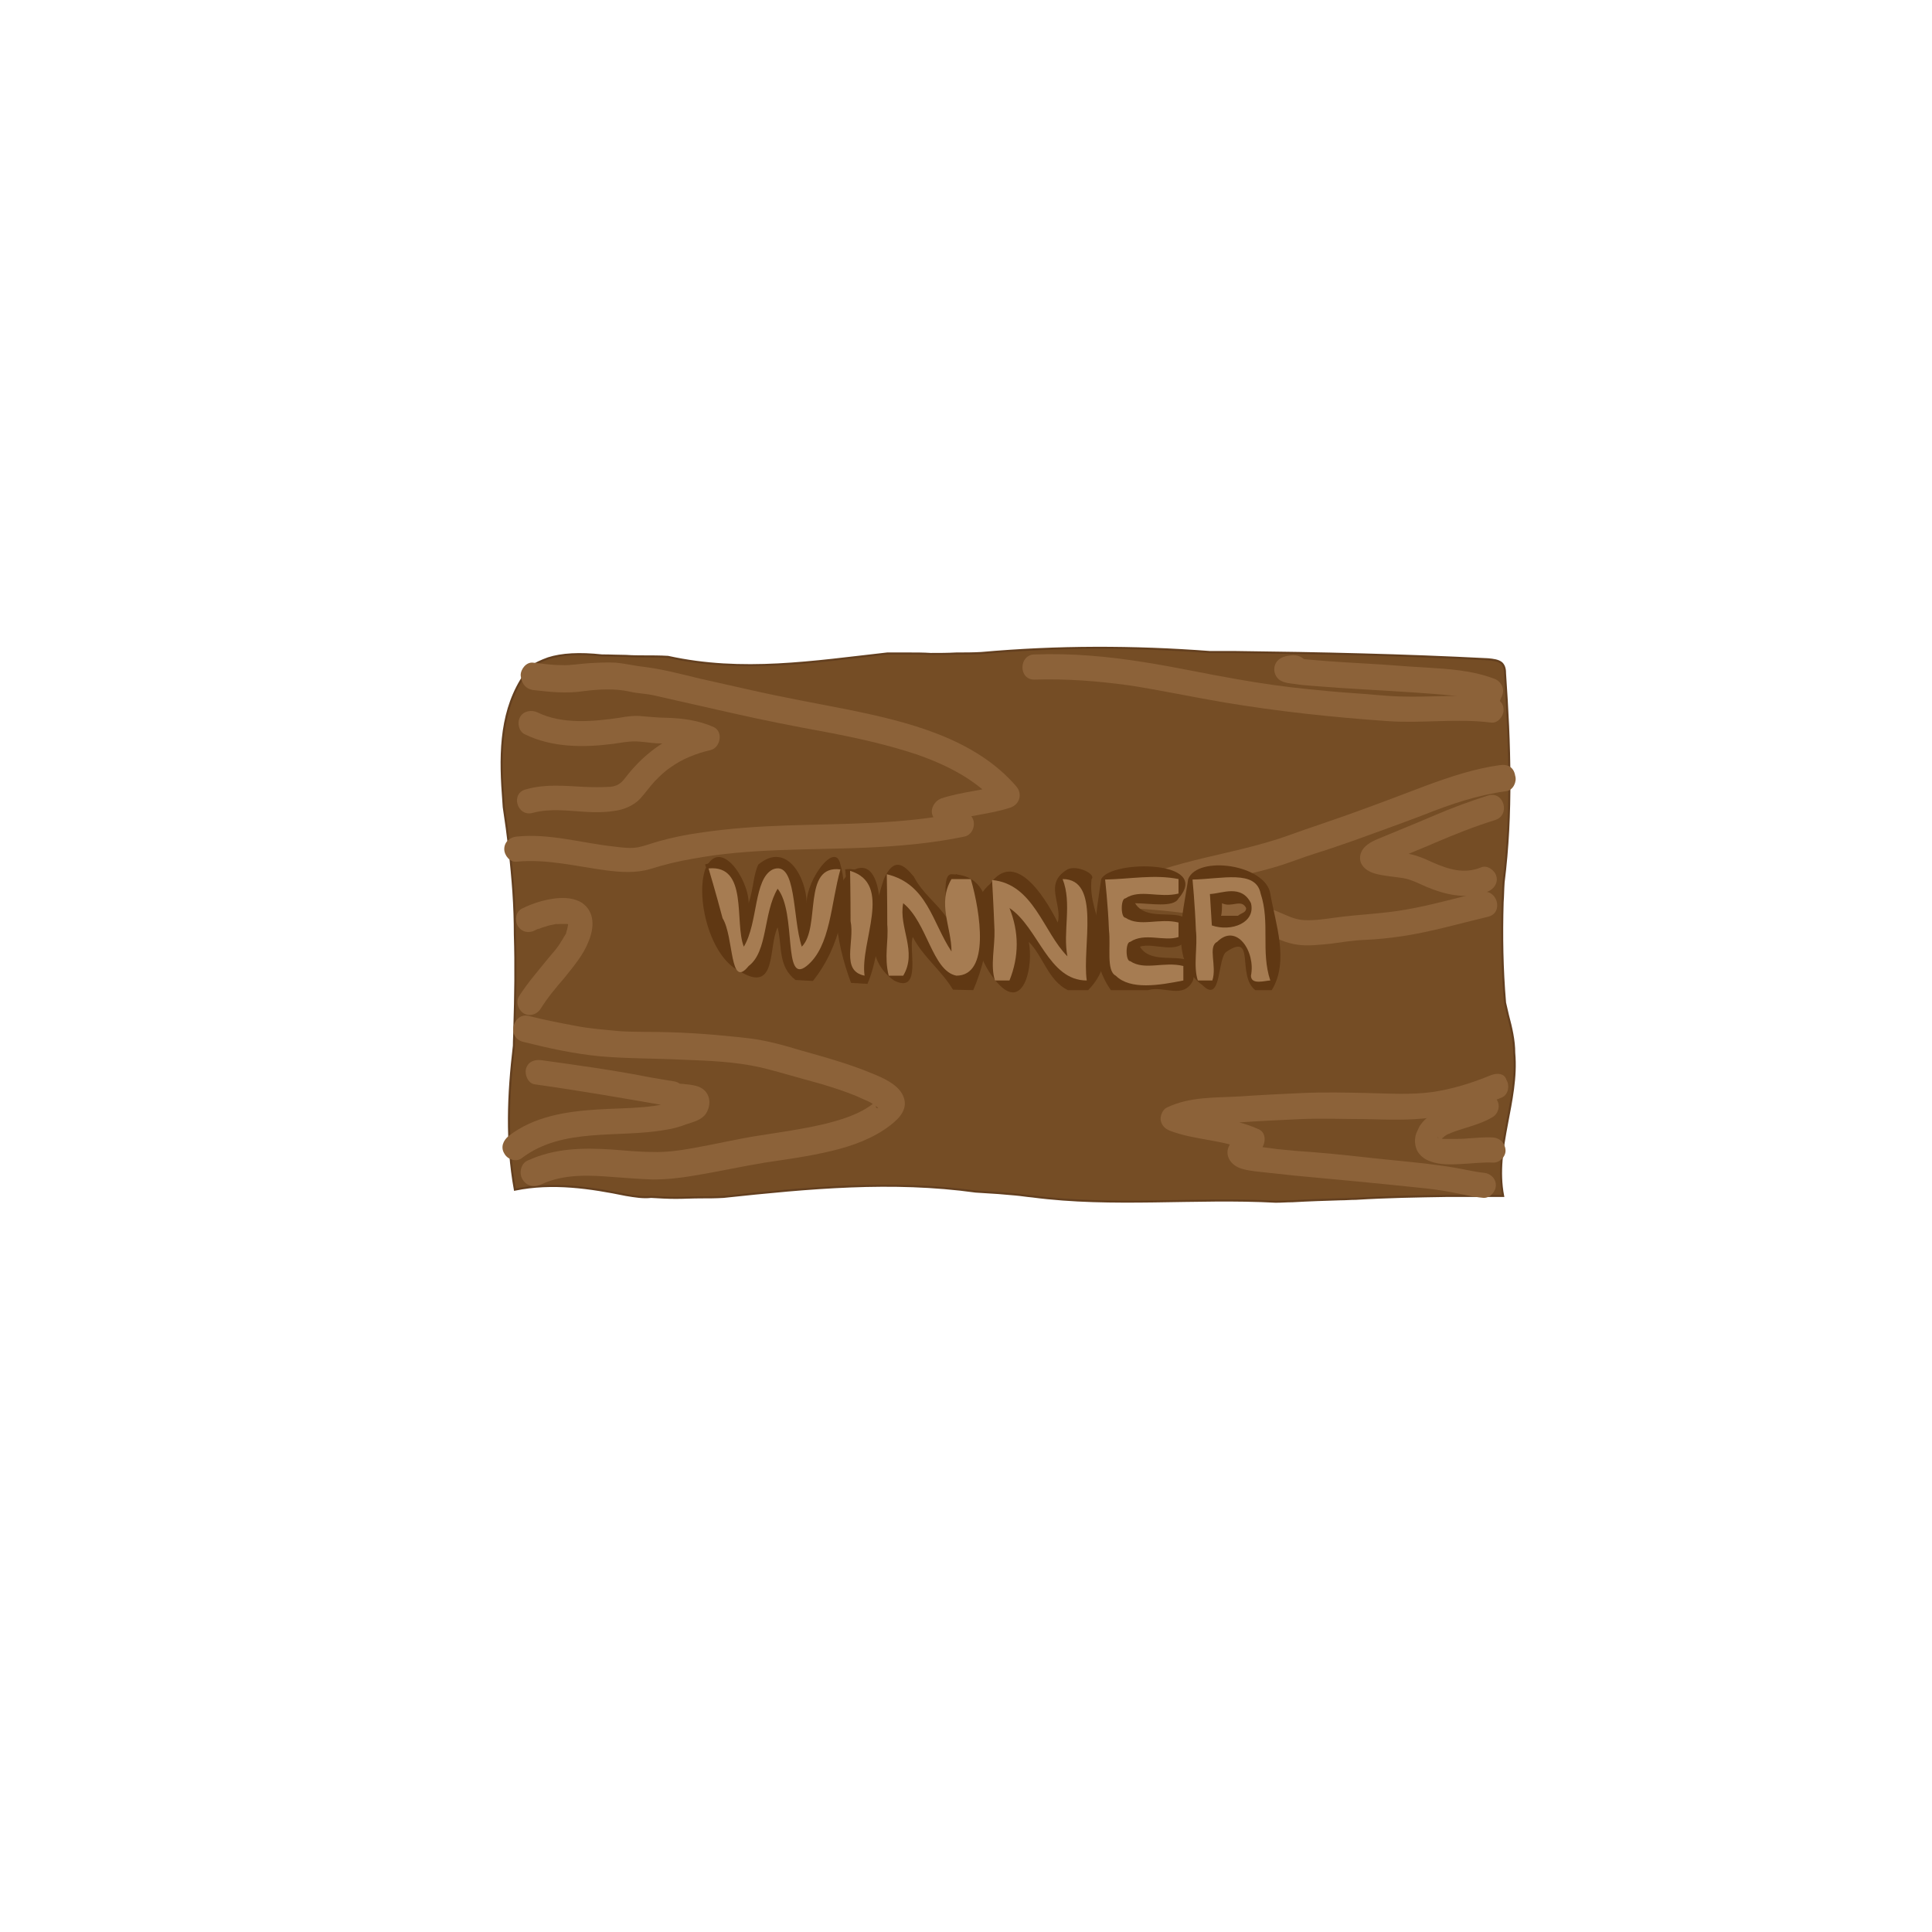 <?xml version="1.0" encoding="utf-8"?>
<!-- Generator: Adobe Illustrator 26.0.1, SVG Export Plug-In . SVG Version: 6.00 Build 0)  -->
<svg version="1.1" id="win" xmlns="http://www.w3.org/2000/svg" xmlns:xlink="http://www.w3.org/1999/xlink" x="0px" y="0px"
	 viewBox="0 0 400 400" style="enable-background:new 0 0 400 400;" xml:space="preserve">
<style type="text/css">
	.st0{fill:#754D25;stroke:#633F1F;stroke-width:0.43;stroke-miterlimit:10;}
	.st1{fill:#8C6239;}
	.st2{fill:#603813;}
	.st3{fill:#A67C52;}
</style>
<g>
	<g>
		<path class="st0" d="M129.6,247.4c-7.3-1.5-15.2-2.7-23-1.1c-1.8-10-1.4-19.6-0.2-29.8c0-1.3,0.1-2.5,0.1-3.8
			c0.2-6.4,0.3-12.8,0.1-19.2c0-2.9-0.1-5.8-0.3-8.8c-0.4-5.8-1.1-11.7-2-17.6c-0.1-1.5-0.2-3-0.3-4.4c-0.5-8.9,0.1-17.5,5.8-24.6
			c1-0.7,2.3-1.3,3.7-1.8c2.8-0.9,6.5-1.1,11.1-0.6c1.8,0,3.5,0.1,5,0.1c1.5,0.1,2.7,0.1,3.7,0.1c1.7,0,3.3,0,5,0.1
			c15.4,3.4,30.2,1,45.4-0.7c1.5,0,3,0,4.5,0s3,0,4.5,0.1c1.8,0,3.5,0,5.3-0.1c1.7,0,3.5,0,5.2-0.1c15.7-1.4,31.4-1.4,47.3-0.2
			c1.7,0,3.4,0,5.2,0c17.5,0.2,35,0.6,52.4,1.5c1,0.1,2.1,0.2,2.8,0.8c0.6,0.6,0.7,1.4,0.7,2.2c1,14.5,1.5,28.9-0.3,43.2
			c-0.1,1.4-0.1,2.8-0.2,4.1c-0.2,6.9-0.1,13.8,0.5,20.8c0.2,0.9,0.4,1.7,0.6,2.6c0.7,2.6,1.3,5.2,1.3,7.8c0.9,10-4.2,19.6-2.3,29.6
			c-2.8,0-5.1,0-7.6,0c-1.3,0-2.5,0-3.8,0c-6.4,0.1-12.7,0.2-19.1,0.6c-1.1,0-2.1,0.1-3.2,0.1c-3.2,0.1-6.5,0.2-9.9,0.4
			c-1.2,0-2.3,0.1-3.5,0.1c-16.6-0.9-33.7,1.1-50.4-1.1c-1.2-0.1-2.3-0.3-3.5-0.4c-1.2-0.1-2.3-0.2-3.5-0.3
			c-1.6-0.1-3.1-0.2-4.7-0.3c-17.3-2.4-34.4-0.8-52.2,1.1c-1.6,0.1-3.2,0.1-4.8,0.1c-1.7,0-3.4,0.1-5.1,0.1c-1.7,0-3.4-0.1-5.1-0.2
			C133.2,248,131.4,247.7,129.6,247.4z"/>
		<g>
			<g>
				<path class="st1" d="M110.3,168.3c3.6-1,7.5-0.4,11.2-0.2c1.8,0.1,3.8,0.1,5.6-0.2c1.9-0.2,4.1-1.1,5.4-2.5
					c1.1-1.2,2-2.5,3.1-3.7c1-1,2-2,3.2-2.8c2.5-1.8,5.3-2.9,8.3-3.6c2.1-0.5,2.7-3.9,0.6-4.8c-3.2-1.4-6.4-1.8-9.9-1.9
					c-1.6,0-3.1-0.2-4.7-0.3c-1.6-0.2-3.2,0-4.8,0.3c-5.5,0.8-11.9,1.4-17-1.1c-1.3-0.6-2.9-0.3-3.6,0.9c-0.7,1.2-0.3,3,0.9,3.6
					c5.7,2.8,12.2,2.8,18.4,2c1.4-0.2,2.9-0.5,4.4-0.5c1.5,0,3,0.3,4.6,0.4c3,0.1,6.3-0.1,9.1,1.2c0.2-1.6,0.4-3.2,0.6-4.8
					c-6.4,1.5-11.8,5.1-15.9,10.3c-0.9,1.2-1.6,2.1-3.4,2.3c-1.9,0.1-3.8,0.1-5.7,0c-3.9-0.2-7.8-0.6-11.7,0.5
					C105.6,164.1,107,169.2,110.3,168.3L110.3,168.3z"/>
			</g>
		</g>
		<g>
			<g>
				<path class="st1" d="M110.7,142.9c3.4,0.4,6.7,0.7,10.1,0.2c3.1-0.4,6.5-0.6,9.6,0.1c1.7,0.4,3.5,0.4,5.1,0.8
					c1.8,0.4,3.5,0.8,5.3,1.2c3.5,0.8,7.1,1.6,10.6,2.4c6.6,1.5,13.2,2.8,19.8,4c6.3,1.2,12.6,2.6,18.6,4.6
					c6.3,2.2,12.5,5.3,16.9,10.5c0.4-1.5,0.8-2.9,1.2-4.4c-4.2,1.4-8.8,1.6-13,3c-1.7,0.6-2.8,3-1.2,4.4c1.2,1,2.3,2,3.5,3
					c0.4-1.5,0.8-2.9,1.2-4.4c-11.6,2.4-23.6,2.2-35.4,2.6c-6,0.2-12,0.6-18,1.5c-2.9,0.4-5.9,1-8.7,1.8c-1.4,0.4-2.7,0.9-4.1,1.2
					c-1.5,0.3-3.3,0.1-4.8-0.1c-6.8-0.7-13.5-2.8-20.4-2.1c-1.4,0.1-2.6,1.1-2.6,2.6c0,1.3,1.2,2.8,2.6,2.6c6.3-0.6,12.4,1,18.5,1.8
					c3.1,0.4,6.2,0.6,9.2-0.3c2.8-0.9,5.8-1.6,8.7-2.1c11.8-2.2,23.9-1.8,35.8-2.3c6.9-0.3,13.8-0.9,20.5-2.3
					c1.9-0.4,2.6-3.1,1.2-4.4c-1.2-1-2.3-2-3.5-3c-0.4,1.5-0.8,2.9-1.2,4.4c4.2-1.4,8.8-1.6,13-3c2-0.7,2.5-2.9,1.2-4.4
					c-8.6-10-22.6-13.4-34.9-15.9c-6.6-1.3-13.3-2.5-19.9-4c-3.6-0.8-7.1-1.6-10.7-2.4c-3.7-0.9-7.5-1.9-11.3-2.4
					c-2-0.2-4-0.7-6.1-0.9c-1.8-0.1-3.7,0-5.5,0.1c-1.9,0.1-3.8,0.5-5.8,0.4c-2,0-3.9-0.3-5.8-0.5c-1.4-0.2-2.6,1.3-2.6,2.6
					C108,141.9,109.2,142.8,110.7,142.9L110.7,142.9z"/>
			</g>
		</g>
		<g>
			<g>
				<path class="st1" d="M308.1,164.7c-3.8,1.2-7.6,2.6-11.3,4.2c-3.7,1.6-7.5,3.1-11.3,4.7c-1.5,0.6-3.3,1.5-3.8,3.2
					c-0.6,2.2,1.2,3.6,3.1,4.1c1.9,0.5,3.8,0.6,5.7,0.9c1.7,0.3,3.2,1.1,4.8,1.8c4.1,1.7,8.4,2.7,12.7,1c1.3-0.5,2.2-1.8,1.8-3.2
					c-0.3-1.2-1.9-2.4-3.2-1.8c-3.5,1.4-6.7,0.4-10.1-1.1c-0.9-0.4-1.7-0.8-2.6-1.1c-1-0.4-2.1-0.6-3.1-0.8c-1-0.2-2-0.3-3-0.5
					c-0.4-0.1-0.8-0.1-1.2-0.2c-0.2,0-0.4-0.1-0.7-0.2c0.4,0.2,0.7,0.6,0.9,1.2c0,0.5,0,0.9,0,1.4c-0.1,0.3-0.2,0.6-0.5,0.8
					c0.2-0.1,0.3-0.2,0.5-0.3c0.4-0.2,0.8-0.4,1.3-0.6c1-0.4,2-0.8,3-1.2c2.1-0.9,4.2-1.7,6.2-2.6c4-1.7,8-3.3,12.2-4.6
					C312.8,168.8,311.4,163.7,308.1,164.7L308.1,164.7z"/>
			</g>
		</g>
		<g>
			<g>
				<path class="st1" d="M310.6,158.4c-5.2,0.7-10.3,2.4-15.2,4.2c-5,1.9-10,3.8-15,5.6c-2.7,1-5.5,1.9-8.3,2.9
					c-2.5,0.8-5,1.8-7.5,2.6c-5,1.6-10.1,2.7-15.2,3.9c-5.8,1.4-11.5,3-16.9,5.5c-1,0.5-1.5,1.9-1.2,3c0.3,1.2,1.4,1.9,2.5,1.9
					c9.7,0.6,19.3,1.6,28.4,5.4c2.2,0.9,4.1,1.9,6.5,2.2c2.2,0.3,4.5,0,6.7-0.2c2.3-0.3,4.6-0.7,7-0.8c2.7-0.1,5.4-0.4,8.1-0.8
					c5.9-0.9,11.7-2.6,17.6-4c3.3-0.8,1.9-5.9-1.4-5.1c-5.2,1.2-10.3,2.7-15.5,3.6c-4.9,0.9-9.9,1-14.9,1.7
					c-2.1,0.3-4.2,0.6-6.3,0.5c-2.1-0.1-3.8-1.1-5.8-1.9c-4.5-1.9-9.2-3.3-14-4.1c-5.5-1-11-1.4-16.5-1.7c0.4,1.6,0.9,3.3,1.3,4.9
					c9.3-4.3,19.6-5.4,29.4-8.3c2.6-0.8,5.1-1.8,7.6-2.6c2.6-0.8,5.2-1.7,7.8-2.6c5-1.8,10-3.6,15-5.5c5.5-2.2,11.1-4.1,17.1-4.9
					c1.4-0.2,2.2-2,1.8-3.2C313.4,158.7,312,158.2,310.6,158.4L310.6,158.4z"/>
			</g>
		</g>
		<g>
			<g>
				<path class="st1" d="M108,239.8c8.5-6.5,20-4.1,29.9-5.9c1.4-0.2,2.8-0.6,4.1-1.1c1.5-0.5,3.3-0.9,4.2-2.3
					c1.2-2,0.8-4.4-1.3-5.4c-0.9-0.4-1.8-0.5-2.7-0.6c-0.3,0-0.6-0.1-1-0.1c-0.2,0-0.4,0-0.6-0.1c-0.1,0-0.1,0-0.2,0
					c0.4,0.1,0.4,0.1,0.2,0c0,0-0.3-0.1-0.3-0.1c-0.3,0,0.5,0.2,0.6,0.4c-0.4-0.7-1.8-0.8-2.5-0.9c-1.6-0.3-3.1-0.5-4.6-0.8
					c-7.2-1.4-14.5-2.4-21.7-3.4c-1.4-0.2-2.8,0.3-3.2,1.8c-0.3,1.2,0.4,3,1.8,3.2c9.3,1.3,18.5,2.9,27.7,4.5
					c-0.4-0.2-0.8-0.5-1.2-0.7c1.3,1.1,2.7,1.1,4.3,1.3c0.3,0,0.6,0,0.8,0.1c-0.7-0.1,0.2,0.1,0.3,0.1c0.3,0-0.4-0.3-0.1-0.1
					c-0.2-0.2-0.4-0.3-0.6-0.6c-0.3-0.5-0.1-1-0.2-1.5c0.1-0.2,0.1-0.2,0,0c-0.1,0.1-0.1,0.2-0.2,0.3c0.3-0.3,0.6-0.6,0.9-0.9
					c-5.7,2.7-12.5,2.3-18.6,2.7c-6.5,0.4-13.2,1.4-18.5,5.5c-1.1,0.9-1.7,2.3-0.9,3.6C105,240,106.8,240.7,108,239.8L108,239.8z"/>
			</g>
		</g>
		<g>
			<g>
				<path class="st1" d="M108.3,215.7c5.2,1.3,10.6,2.5,16,3c5.7,0.5,11.3,0.4,17,0.7c5.4,0.2,10.9,0.4,16.2,1.6
					c2.5,0.6,4.9,1.3,7.4,2c2.4,0.7,4.9,1.3,7.3,2.1c2.2,0.7,4.5,1.5,6.6,2.5c1,0.4,2,0.9,2.8,1.6c0.5,0.4,0.2,0.2,0.2,0.2
					c-1.1,0.3,0.1-2.1,0.2-2c-0.1,0-1,0.9-1.1,1c-2.9,2.3-6.8,3.5-10.6,4.4c-4.3,1-8.7,1.6-13.1,2.3c-4.6,0.7-9.1,1.8-13.7,2.6
					c-2.8,0.5-5.6,0.9-8.4,0.8c-2.8,0-5.6-0.3-8.4-0.5c-6-0.4-11.9-0.3-17.5,2.3c-1.4,0.6-1.8,2.7-1,3.9c0.8,1.4,2.5,1.7,3.9,1
					c4.7-2.2,10-1.9,15-1.5c2.7,0.2,5.3,0.4,8,0.5c2.9,0,5.7-0.3,8.6-0.8c4.9-0.8,9.8-1.9,14.7-2.7c4.6-0.7,9.2-1.3,13.7-2.4
					c4.3-1,8.7-2.6,12.2-5.3c2.1-1.6,4-3.7,2.5-6.5c-1.2-2.1-3.9-3.3-6.1-4.2c-5-2.1-10.2-3.5-15.5-5c-2.6-0.8-5.2-1.5-7.9-2
					c-2.9-0.5-5.9-0.7-8.8-1c-3.4-0.3-6.8-0.5-10.2-0.6c-3.3-0.1-6.6,0-9.9-0.2c-3.1-0.3-6.1-0.5-9.2-1.1c-3.2-0.6-6.3-1.2-9.5-2
					C106.3,209.3,104.7,214.8,108.3,215.7L108.3,215.7z"/>
			</g>
		</g>
		<g>
			<g>
				<path class="st1" d="M306.5,226.7c-0.3,0.2-0.6,0.3-0.9,0.5c-0.2,0.1-0.6,0.4-0.8,0.4c0.1,0,0.2-0.1,0.3-0.1
					c-0.1,0-0.2,0.1-0.3,0.1c-0.2,0.1-0.3,0.1-0.5,0.2c-0.3,0.1-0.7,0.2-1,0.3c-1.3,0.4-2.6,0.8-3.9,1.2c-1.4,0.5-2.7,1.1-3.9,2.1
					c-0.5,0.4-1,0.9-1.4,1.5c-0.2,0.2-0.3,0.5-0.4,0.7c-0.6,1.3-0.2,0.5-0.1,0.2c-0.1,0.3-0.3,0.6-0.4,0.9c-0.4,1.2-0.3,2.6,0.3,3.7
					c0.7,1.1,1.6,1.7,2.8,2.1c1.9,0.7,4.2,0.6,6.2,0.5c2.2-0.1,4.4-0.4,6.6-0.3c1.4,0.1,2.7-1.3,2.6-2.6c-0.1-1.5-1.2-2.5-2.6-2.6
					c-1.8-0.1-3.5,0.1-5.3,0.2c-1,0.1-1.9,0.1-2.9,0.1c-0.4,0-0.9,0-1.3,0c-0.2,0-0.4,0-0.6,0c-0.1,0-0.2,0-0.4,0
					c-0.5,0,0.7,0.1,0.2,0c-0.3-0.1-0.7-0.1-1-0.2c-0.1,0-0.2-0.1-0.3-0.1c0,0,0.6,0.3,0.4,0.2c-0.1-0.1-0.3-0.2-0.4-0.3
					c0.4,0.1,0.6,0.5,0.3,0.2c0,0-0.1-0.1-0.1-0.1c0.3,0.2,0.4,0.6,0.3,0.4c-0.1-0.2-0.2-0.5,0.1,0.4c-0.2-0.5,0,0.5,0,0.2
					c0-0.1,0-0.1,0-0.2c0-0.4-0.2,0.8,0,0.2c0-0.1,0.2-0.4,0.2-0.5c0,0.1-0.1,0.1-0.1,0.2c-0.2,0.4-0.1,0.3,0.2-0.4
					c-0.3,0.8-0.1,0.3,0,0.1c0-0.1,0.1-0.2,0.1-0.2c0.2-0.4-0.4,0.4-0.1,0.2c0.2-0.2,0.3-0.4,0.5-0.5c0.4-0.4-0.5,0.3-0.1,0.1
					c0.1-0.1,0.2-0.1,0.2-0.2c0.2-0.1,0.4-0.3,0.6-0.4c0.2-0.1,0.5-0.2,0.7-0.3c-0.5,0.4-0.3,0.1,0,0c0.2-0.1,0.3-0.1,0.5-0.2
					c2.7-1,5.7-1.6,8.2-3.1c1.2-0.7,1.7-2.4,0.9-3.6C309.4,226.5,307.8,226,306.5,226.7L306.5,226.7z"/>
			</g>
		</g>
		<g>
			<g>
				<path class="st1" d="M308.7,222.6c-3.9,1.6-8,2.9-12.2,3.5c-4.4,0.6-8.9,0.3-13.3,0.2c-4.5-0.1-9-0.2-13.6,0
					c-4.3,0.2-8.6,0.4-12.9,0.7c-5.1,0.3-10.3,0-15.1,2.3c-0.9,0.4-1.4,1.7-1.3,2.6c0.2,1.1,0.9,1.8,1.9,2.2c5.2,2,11,1.8,16,4.1
					c-0.2-1.4-0.4-2.8-0.5-4.1c-0.9,1-2.3,1.5-3.1,2.9c-1.3,2.2,0.3,4.4,2.6,5c1.7,0.5,3.6,0.6,5.3,0.8c1.9,0.2,3.7,0.4,5.6,0.6
					c8.6,0.8,17.2,1.6,25.7,2.5c2.2,0.2,4.4,0.5,6.5,0.9c2.3,0.4,4.5,1,6.8,1.2c1.4,0.1,2.6-1.3,2.6-2.6c0-1.5-1.2-2.5-2.6-2.6
					c-1.9-0.2-3.8-0.7-5.7-1c-2.1-0.4-4.2-0.6-6.3-0.9c-4.5-0.5-9-0.9-13.4-1.4c-4.4-0.5-8.7-0.9-13.1-1.2c-1.9-0.2-3.8-0.3-5.7-0.6
					c-0.9-0.1-1.7-0.2-2.6-0.4c-0.4-0.1-0.7-0.1-1.1-0.2c-0.2,0-0.5-0.1-0.7-0.1c-0.6-0.2-0.5,0,0.3,0.5c0.1,0.4,0.2,0.9,0.4,1.3
					c-0.5,0.9-0.6,1.2-0.3,0.9c0.1-0.1,0.1-0.1,0,0c0.2-0.1,0.4-0.3,0.6-0.4c0.6-0.4,1.2-0.8,1.6-1.4c1-1.2,1.1-3.4-0.5-4.1
					c-5.5-2.5-11.6-2.5-17.3-4.7c0.2,1.6,0.4,3.2,0.6,4.8c3.7-1.8,8.4-1.3,12.4-1.5c4.3-0.3,8.6-0.5,12.9-0.7c4.5-0.2,9,0,13.6,0
					c4.5,0.1,9,0.3,13.4-0.3c5.1-0.7,10-2.2,14.8-4.2c1.3-0.6,1.6-2.5,0.9-3.6C311.5,222.2,310,222.1,308.7,222.6L308.7,222.6z"/>
			</g>
		</g>
		<g>
			<g>
				<path class="st1" d="M111.9,208.9c1.5-2.4,3.1-4.3,5-6.5c1.9-2.4,3.9-4.7,5-7.6c1.1-2.7,1.3-5.9-1.3-7.8c-1.6-1.1-3.7-1.2-5.6-1
					c-2.4,0.3-4.7,1-6.9,2.1c-1.3,0.6-1.6,2.4-0.9,3.6c0.8,1.3,2.3,1.6,3.6,0.9c0.2-0.1,0.4-0.2,0.6-0.3c0.3-0.1,0.2-0.1-0.1,0.1
					c0.1,0,0.2-0.1,0.3-0.1c0.5-0.2,1-0.4,1.5-0.5c0.5-0.2,1-0.3,1.6-0.4c0.3-0.1,0.5-0.1,0.8-0.1c-0.7,0.1,0.1,0,0.3,0
					c0.5,0,1,0,1.5,0c0.5,0-0.6-0.2,0.1,0c0.1,0,0.5,0.1,0.6,0.2c-0.4-0.2-0.5-0.2-0.2-0.1c0.1,0,0.2,0.1,0.2,0.1
					c-0.3-0.3-0.4-0.3-0.2-0.1c0.2,0.2,0.1,0.1-0.2-0.2c0.4,0.5-0.2-0.4,0,0c0.1,0.2,0,0.2,0-0.1c0,0.1,0,0.3,0,0.4c0,0.2,0,0.2,0,0
					c0,0.2-0.1,0.4-0.1,0.6c-0.1,0.4-0.2,0.7-0.3,1.1c-0.1,0.3-0.1,0.4-0.1,0.2c-0.1,0.2-0.2,0.4-0.3,0.5c-0.2,0.4-0.4,0.7-0.6,1
					c-0.8,1.4-1.6,2.2-2.6,3.4c-2.1,2.6-4.3,5.1-6.1,7.9c-0.8,1.2-0.2,2.9,0.9,3.6C109.6,210.5,111.1,210.1,111.9,208.9L111.9,208.9
					z"/>
			</g>
		</g>
		<g>
			<g>
				<path class="st1" d="M267.2,135.7c-0.9,0.1-1.9,0.3-2.6,1c-1.3,1.3-0.9,3.5,0.7,4.3c0.8,0.4,1.8,0.5,2.7,0.6
					c1.2,0.2,2.4,0.3,3.7,0.4c7.2,0.6,14.3,0.9,21.5,1.4c5,0.4,9.9,0.5,14.7,2.2c-0.6-1.1-1.2-2.2-1.8-3.2c0,0.1,0,0.2-0.1,0.2
					c0.2-0.4,0.5-0.8,0.7-1.2c-0.5,0.5-0.8,0.9-1,1.6c-0.8,3.3,4.3,4.7,5.1,1.4c0-0.1,0-0.1,0-0.2c-0.2,0.4-0.5,0.8-0.7,1.2
					c0.5-0.5,0.8-1,1-1.7c0.4-1.4-0.5-2.8-1.8-3.2c-4.5-1.7-9.3-2-14.1-2.3c-4-0.2-8.1-0.6-12.1-0.8c-3.5-0.2-7-0.4-10.5-0.7
					c-1.3-0.1-2.5-0.2-3.8-0.4c-0.5-0.1,0.5,0.1-0.2,0c-0.2,0-0.4-0.1-0.6-0.1c-0.1,0-0.3-0.1-0.4-0.1c-0.3-0.1-0.1,0,0.4,0.2
					c-0.6-0.3-0.2,0.2,1.1,1.4c0,0.5,0,0.9,0,1.4c-0.1,0.2-1.2,1.7-1.5,1.7c0.1,0,0.2-0.1,0.3-0.1c0.3,0,0.6-0.1,0.9-0.1
					c1.4-0.2,2.2-2,1.8-3.2C270,136,268.6,135.5,267.2,135.7L267.2,135.7z"/>
			</g>
		</g>
		<g>
			<g>
				<path class="st1" d="M214.2,140.7c6.6-0.2,13.1,0.3,19.6,1.2c6.5,1,13,2.4,19.5,3.5c11.3,1.9,22.6,3.1,34,3.9
					c7.1,0.5,14.3-0.6,21.4,0.3c1.4,0.2,2.6-1.3,2.6-2.6c0-1.6-1.2-2.5-2.6-2.6c-6.3-0.7-12.5,0-18.8-0.2c-3.3-0.1-6.5-0.5-9.8-0.7
					c-3-0.2-6.1-0.5-9.1-0.8c-5.1-0.5-9.9-1.2-15-2.1c-6.4-1.1-12.7-2.5-19.1-3.5c-7.5-1.2-15.1-1.9-22.7-1.6
					C210.9,135.5,210.8,140.8,214.2,140.7L214.2,140.7z"/>
			</g>
		</g>
	</g>
	<g>
		<path class="st2" d="M164.7,202.9C161,200,162,196,161,192c-2,4,0,14-8,9c-6-3-9-15-7-21c3-7,9,2,9,7c1-3,1-6,2-8c6-5,10,3,10,8
			c0-5,6-13,7-8c2,7,0,17-5.7,24.1L164.7,202.9z"/>
		<path class="st2" d="M164.7,201.9C161,198,162,193,161,188c-3,4-1,12-5,13c-9,1-7-15-10-22c9-3,5,7,9,12c2-5,2-17,8-11
			c3,2,2,8,4,12c1-4,4-18,6-11c3,5-1,14-4.6,21L164.7,201.9z"/>
		<path class="st2" d="M164.7,201.9C161,198,162,193,161,188c-3,4-1,12-5,13c-9,1-7-15-10-22c9-3,5,7,9,12c2-5,2-17,8-11
			c3,2,2,8,4,12c1-4,4-18,6-11c3,5-1,14-4.6,21L164.7,201.9z"/>
		<path class="st2" d="M147,179.8c8-0.8,5,11.2,8,16.2c0-6,4-11,4-17c8,1,5,12,8,17c4-5-2-12,7-16c-4,6,0,17-9,21c-1-6-3-11-4-17
			c-2,6-1,13-6,16c-5,4-3-7-5.1-9.9C148.5,184.8,147,179.8,147,179.8z"/>
		<path class="st2" d="M176.2,203.5C173,195,171,183,177,180c3.5-1.5,5,2.5,5.2,7.8c0.2,5.3-0.9,12-2.6,15.9L176.2,203.5z"/>
		<path class="st2" d="M176.2,202.5C174,195,176,187,175,180c5-0.5,6.5,3.5,6.6,8.5c0.1,5-1.2,10.9-1.9,14.3L176.2,202.5z"/>
		<path class="st2" d="M176.2,202.5C174,195,176,187,175,180c5-0.5,6.5,3.5,6.6,8.5c0.1,5-1.2,10.9-1.9,14.3L176.2,202.5z"/>
		<path class="st2" d="M176.3,180.3C184,182,178,195,180,202c-7,1-3-7-3.6-11.3C176.4,185.4,176.3,180.3,176.3,180.3z"/>
		<path class="st2" d="M197.3,204.9C195,201,191,198,189,194c-1,2,2,12-3.9,9c-3.6-2.5-4.6-6.2-4.4-10.1S182,185,183,182
			c2-4.5,4-3.2,6.2-0.5c1.8,3.5,4.8,5.5,6.8,8.5c0-3-1-9,1-9c11,0,8,16,4.5,24L197.3,204.9z"/>
		<path class="st2" d="M197.3,203.9C195,199,191,194,188,190c0,4,1,11-1,11c-8,0-7-17-1-19c5-1,7,8,11,12c1-4-1-9,1-13
			c8,5,5,15,3.5,23L197.3,203.9z"/>
		<path class="st2" d="M197.3,203.9C195,199,191,194,188,190c0,4,1,11-1,11c-8,0-7-17-1-19c5-1,7,8,11,12c1-4-1-9,1-13
			c8,5,5,15,3.5,23L197.3,203.9z"/>
		<path class="st2" d="M183.8,181c9.2,1,8.2,11,14.2,16c1-5-3-10,0-15c1,0,3,0,3,0c2,7,4,20-3,20c-5-1-6-11-11-15c-1,5,3,10,0,15
			c-1,0-3,0-3,0c-1-4,0-7-0.1-10.6C183.9,186.1,183.8,181,183.8,181z"/>
		<path class="st2" d="M221.1,205c-4.1-2-5.1-7-8.1-10c1,5-1,14-6,9s-8-16-2-21c5-7,11,2,14,8c1-4-3-8,2-11c2-1,6,1,5,2
			c-1,8,7,15-0.7,23H221.1z"/>
		<path class="st2" d="M221.1,204c-4.1-4-6.1-9-10.1-13c-1,4,1,17-4,12c-4-5-7-20,1-21c5-1,9,7,13,12c-2-4-2-8-1-12c1-3,5-1,5,0
			c0,7,5,15,0.4,22H221.1z"/>
		<path class="st2" d="M221.1,204c-4.1-4-6.1-9-10.1-13c-1,4,1,17-4,12c-4-5-7-20,1-21c5-1,9,7,13,12c-2-4-2-8-1-12c1-3,5-1,5,0
			c0,7,5,15,0.4,22H221.1z"/>
		<path class="st2" d="M205.7,182.2C216,183,216,193,222,198c0-5-3-11-1-16c1,0,4,0,4,0c1,7,2,16-1,20c-5,4-8-10-14-14
			c2,5,1,10,1,15c-2,0-4,0-5,0c-1-3,0-7,0.2-10.4C206,187.4,205.7,182.2,205.7,182.2z"/>
		<path class="st2" d="M230,205c-5-7-3-16-2-23c2-4,23-4,16,4c-1,2-6,1-9,1c3,5,13-1,11,7c-2,4-7,1-10,2c3,5,13-1,11,7
			c-2,4-6,1-9.3,2C233.9,205,230,205,230,205z"/>
		<path class="st2" d="M230,204c-2-7,0-15-2-22c5-1,18-4,16,3c-1,4-8-1-9,1c-3,6,6,3,9,4c2,1,2,3,1,4c-3,4-7-1-10,1c0,1,0,3,0,4
			c3,1,7,0,10,0c2,1,2,3,1,4c-2,3-5,0-8.3,1C234,204,230,204,230,204z"/>
		<path class="st2" d="M230,204c-2-7,0-15-2-22c5-1,18-4,16,3c-1,4-8-1-9,1c-3,6,6,3,9,4c2,1,2,3,1,4c-3,4-7-1-10,1c0,1,0,3,0,4
			c3,1,7,0,10,0c2,1,2,3,1,4c-2,3-5,0-8.3,1C234,204,230,204,230,204z"/>
		<path class="st2" d="M229.1,182.1C234,182,239,181,244,182v3c-4,1-9-1-10,1c-5,7,5,4,10,5v3c-3,1-7-1-10,1c-1,0-1,4,0,4
			c3,2,7,0,11,1v3c-5,1-11,2-14-1c-2-1-1-6-1-9.4C229.7,187.3,229.1,182.1,229.1,182.1z"/>
		<path class="st2" d="M259.9,205c-3.9-3,0.1-12-5.9-8c-2,1-1,11-5,7c-7-5-4-15-3-22c2-5,16-3,17,3s4,14,0.3,20H259.9z M256.3,189.6
			c0.7-0.6,1.7-0.6,1.7-1.6c-1-2-3,0-5-1c0,1,0,2-0.2,2.6H256.3z"/>
		<path class="st2" d="M259.9,204c-1.9-4-0.9-13-7.9-8c-1,1,1,11-3,7c-5-5-4-15-2-20c2-4,14-3,15,2c2,6,2,13,1.3,19H259.9z
			 M256.3,190.6c2.7-0.6,1.7-2.6,1.7-4.6c-2,0-5-1-6,0s0,3,0,4.6H256.3z"/>
		<path class="st2" d="M259.9,204c-1.9-4-0.9-13-7.9-8c-1,1,1,11-3,7c-5-5-4-15-2-20c2-4,14-3,15,2c2,6,2,13,1.3,19H259.9z
			 M256.3,190.6c2.7-0.6,1.7-2.6,1.7-4.6c-2,0-5-1-6,0s0,3,0,4.6H256.3z"/>
		<path class="st2" d="M247.1,182.1C252,183,260,179,261,185c1,7,1,11,2,18c-1,0-2,0-3,0c1-5-3-13-8-8c-2,1,0,5-1,8h-3
			c-1-3,0-7-0.1-10.4C247.6,187.3,247.1,182.1,247.1,182.1z M251.2,191.6c2.8,0.4,5.8,1.4,7.8-0.6c3-5-4-8-8.3-5.9L251.2,191.6z"/>
	</g>
	<g>
		<path class="st3" d="M146.7,179.8C155,179,152,191,154,196c3-5,2-14,6-16c5-2,4,10,6,16c4-4,0-17,8-16c-2,7-2,16-7,20s-2-11-6-16
			c-3,5-2,13-6,16c-4,5-3-6-5.4-9.9C148.2,184.8,146.7,179.8,146.7,179.8z"/>
		<path class="st3" d="M176,180.3c9,2.7,2,14.7,3,21.7c-5-1-2-7-2.9-11.3C176.1,185.4,176,180.3,176,180.3z"/>
		<path class="st3" d="M183.6,181c8.4,2,9.4,10,13.4,16c0-5-3-10,0-15c1,0,3,0,4,0c2,7,4,20-3,20c-5-1-6-11-11-15c-1,5,3,10,0,15
			c-1,0-3,0-3,0c-1-4,0-7-0.3-10.6C183.7,186.1,183.6,181,183.6,181z"/>
		<path class="st3" d="M205.4,182.2C214,183,216,193,221,198c-1-5,1-11-1-16c8,0,4,14,5,21c-8,0-10-11-16-15c2,5,2,10,0,15h-3
			c-1-3,0-7-0.1-10.4C205.7,187.4,205.4,182.2,205.4,182.2z"/>
		<path class="st3" d="M228.8,182.1C234,182,239,181,244,182v3c-4,1-8-1-11,1c-1,0-1,4,0,4c3,2,7,0,11,1v3c-3,1-7-1-10,1
			c-1,0-1,4,0,4c3,2,7,0,11,1v3c-5,1-11,2-14-1c-2-1-1-6-1.4-9.4C229.4,187.3,228.8,182.1,228.8,182.1z"/>
		<path class="st3" d="M246.9,182.1C253,182,260,180,261,185c2,6,0,12,2,18c-1,0-4,1-4-1c1-5-3-11-7-7c-2,1,0,5-1,8h-3
			c-1-3,0-7-0.4-10.4C247.4,187.3,246.9,182.1,246.9,182.1z M250.9,191.6c4.1,1.4,9.1-0.6,8.1-4.6c-2-4-6-2-8.5-1.9L250.9,191.6z"/>
	</g>
</g>
</svg>
